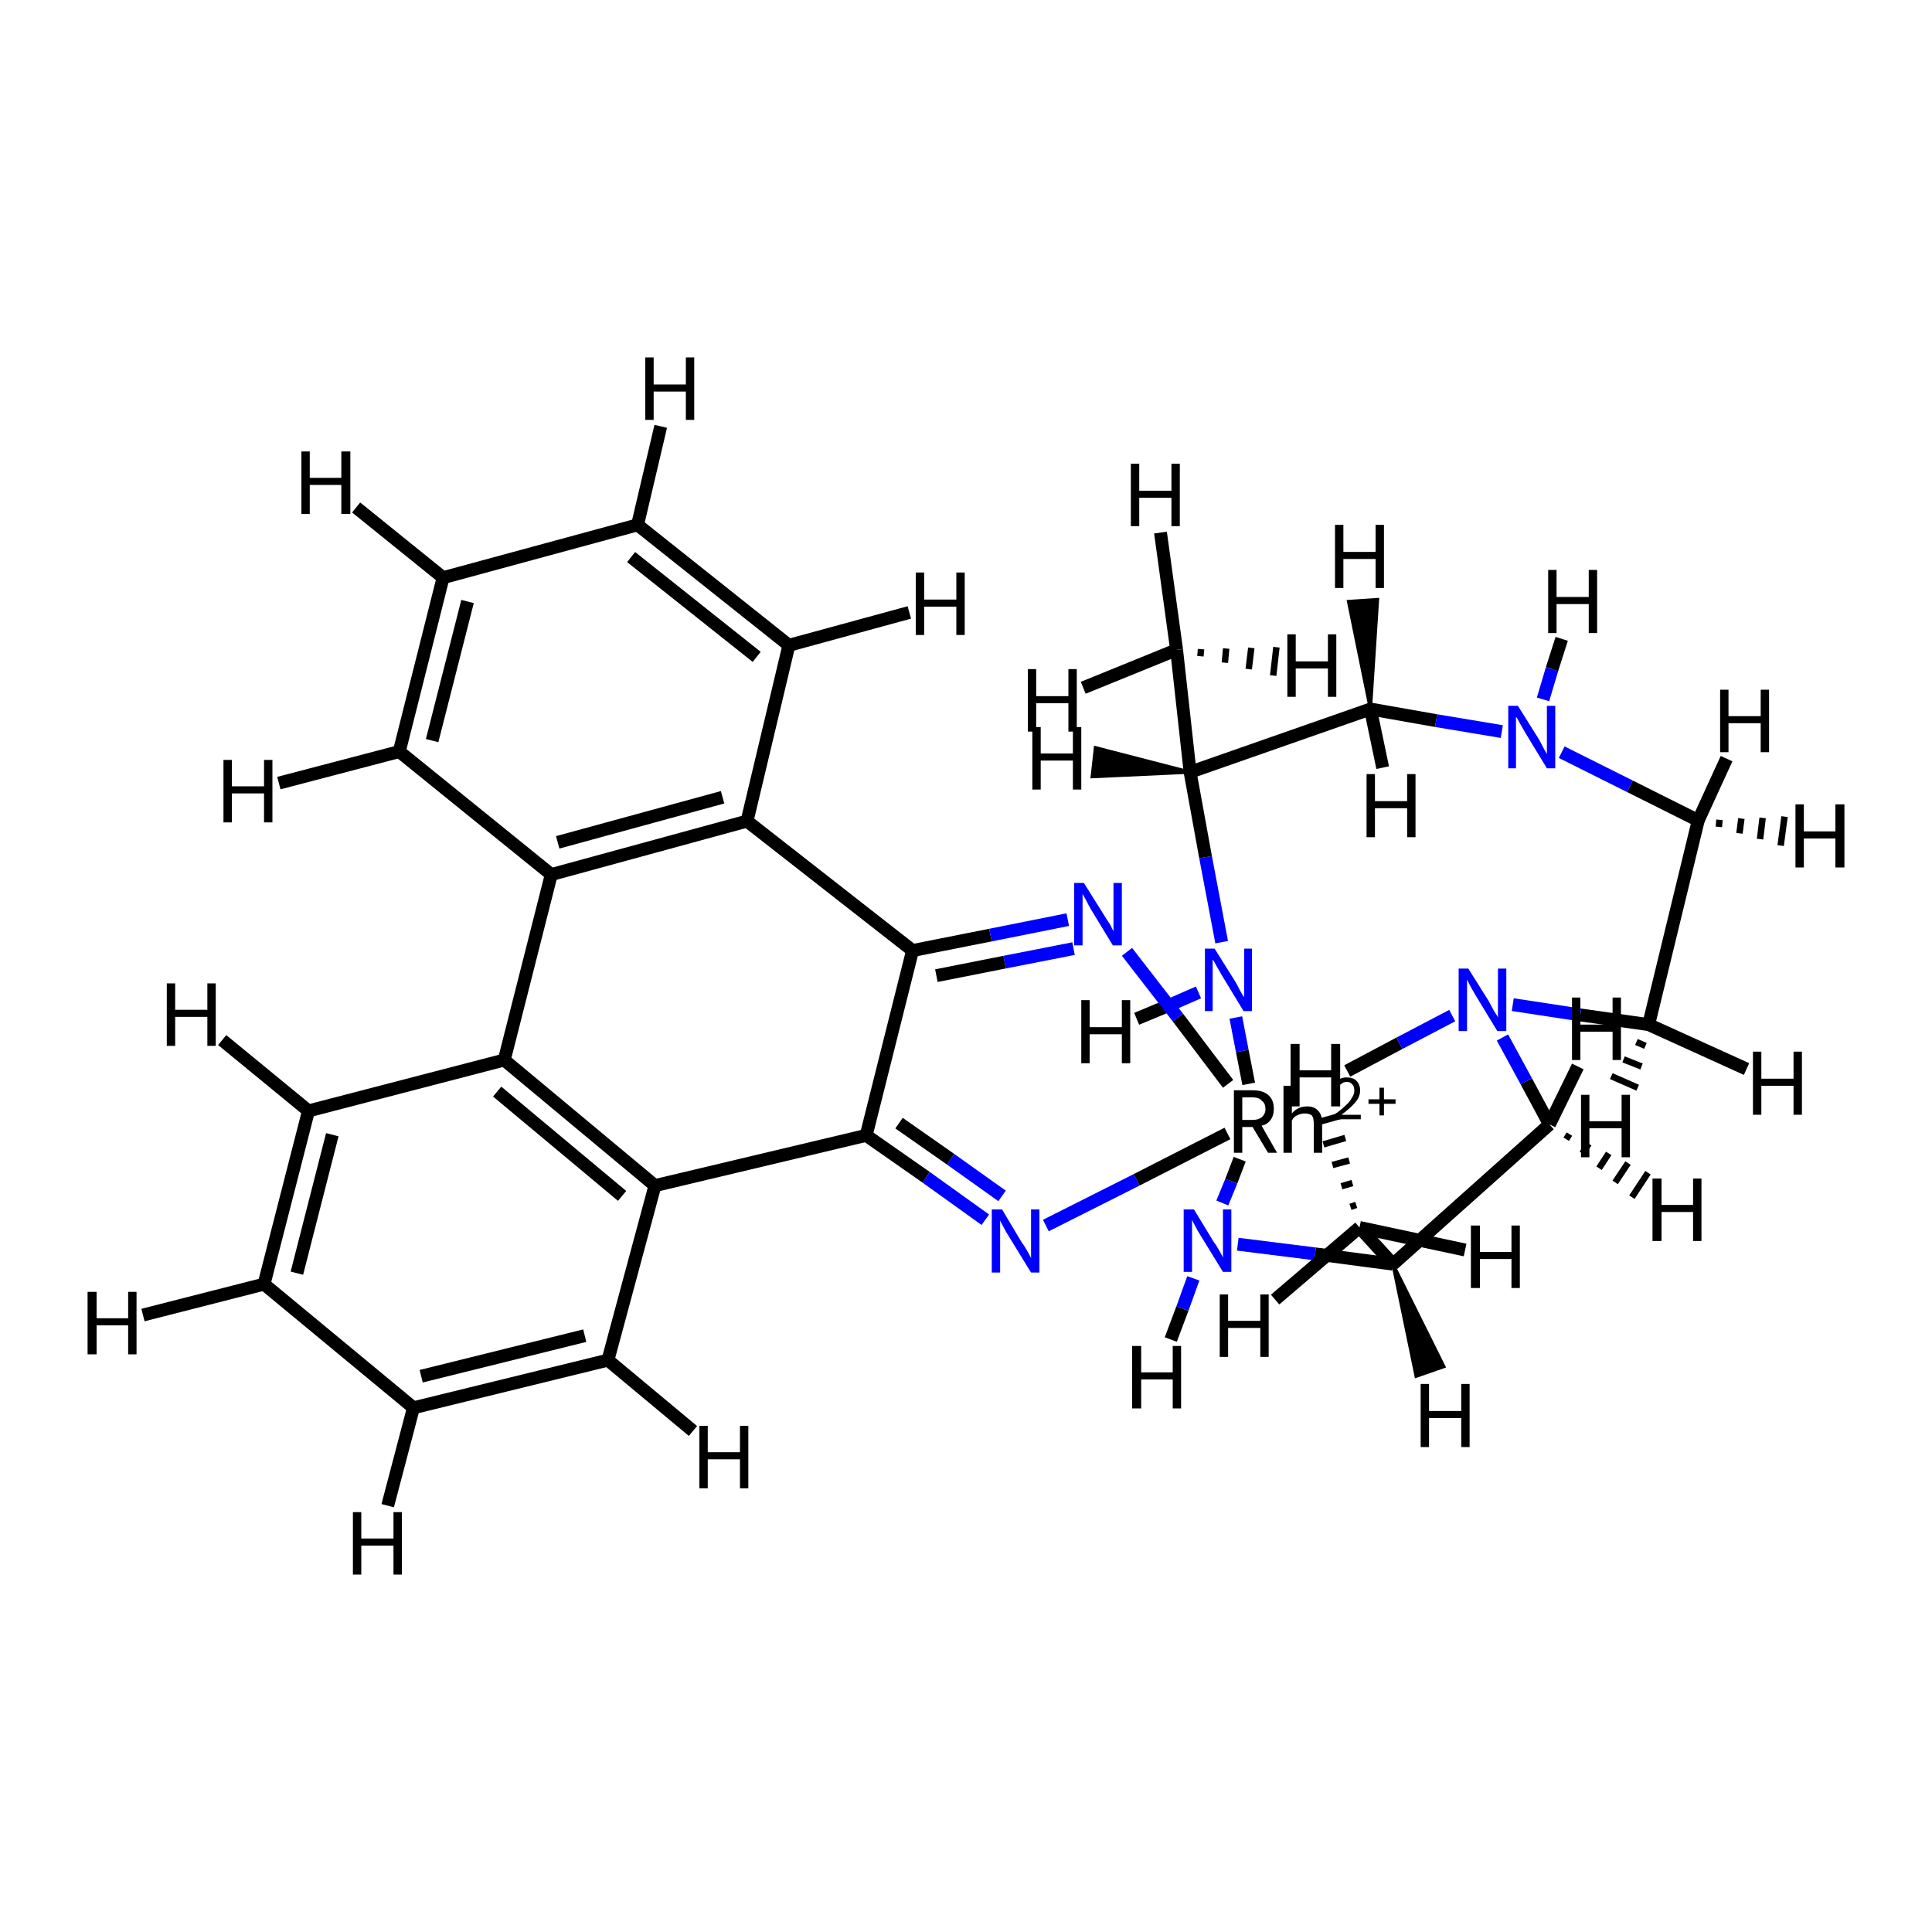 <?xml version='1.0' encoding='iso-8859-1'?>
<svg version='1.1' baseProfile='full'
              xmlns='http://www.w3.org/2000/svg'
                      xmlns:rdkit='http://www.rdkit.org/xml'
                      xmlns:xlink='http://www.w3.org/1999/xlink'
                  xml:space='preserve'
width='300px' height='300px' viewBox='0 0 300 300'>
<!-- END OF HEADER -->
<rect style='opacity:1.0;fill:#FFFFFF;stroke:none' width='300.0' height='300.0' x='0.0' y='0.0'> </rect>
<path class='bond-0 atom-0 atom-5' d='M 189.7,146.3 L 187.2,133.1' style='fill:none;fill-rule:evenodd;stroke:#0000FF;stroke-width:2.0px;stroke-linecap:butt;stroke-linejoin:miter;stroke-opacity:1' />
<path class='bond-0 atom-0 atom-5' d='M 187.2,133.1 L 184.8,119.9' style='fill:none;fill-rule:evenodd;stroke:#000000;stroke-width:2.0px;stroke-linecap:butt;stroke-linejoin:miter;stroke-opacity:1' />
<path class='bond-1 atom-0 atom-12' d='M 191.9,158.0 L 192.9,163.2' style='fill:none;fill-rule:evenodd;stroke:#0000FF;stroke-width:2.0px;stroke-linecap:butt;stroke-linejoin:miter;stroke-opacity:1' />
<path class='bond-1 atom-0 atom-12' d='M 192.9,163.2 L 193.9,168.3' style='fill:none;fill-rule:evenodd;stroke:#000000;stroke-width:2.0px;stroke-linecap:butt;stroke-linejoin:miter;stroke-opacity:1' />
<path class='bond-2 atom-0 atom-29' d='M 186.1,154.1 L 181.3,156.2' style='fill:none;fill-rule:evenodd;stroke:#0000FF;stroke-width:2.0px;stroke-linecap:butt;stroke-linejoin:miter;stroke-opacity:1' />
<path class='bond-2 atom-0 atom-29' d='M 181.3,156.2 L 176.5,158.2' style='fill:none;fill-rule:evenodd;stroke:#000000;stroke-width:2.0px;stroke-linecap:butt;stroke-linejoin:miter;stroke-opacity:1' />
<path class='bond-3 atom-1 atom-4' d='M 192.2,193.2 L 204.2,194.7' style='fill:none;fill-rule:evenodd;stroke:#0000FF;stroke-width:2.0px;stroke-linecap:butt;stroke-linejoin:miter;stroke-opacity:1' />
<path class='bond-3 atom-1 atom-4' d='M 204.2,194.7 L 216.3,196.3' style='fill:none;fill-rule:evenodd;stroke:#000000;stroke-width:2.0px;stroke-linecap:butt;stroke-linejoin:miter;stroke-opacity:1' />
<path class='bond-4 atom-1 atom-12' d='M 189.8,186.8 L 191.2,183.4' style='fill:none;fill-rule:evenodd;stroke:#0000FF;stroke-width:2.0px;stroke-linecap:butt;stroke-linejoin:miter;stroke-opacity:1' />
<path class='bond-4 atom-1 atom-12' d='M 191.2,183.4 L 192.5,180.0' style='fill:none;fill-rule:evenodd;stroke:#000000;stroke-width:2.0px;stroke-linecap:butt;stroke-linejoin:miter;stroke-opacity:1' />
<path class='bond-5 atom-1 atom-30' d='M 185.3,198.5 L 183.6,203.2' style='fill:none;fill-rule:evenodd;stroke:#0000FF;stroke-width:2.0px;stroke-linecap:butt;stroke-linejoin:miter;stroke-opacity:1' />
<path class='bond-5 atom-1 atom-30' d='M 183.6,203.2 L 181.8,208.0' style='fill:none;fill-rule:evenodd;stroke:#000000;stroke-width:2.0px;stroke-linecap:butt;stroke-linejoin:miter;stroke-opacity:1' />
<path class='bond-6 atom-2 atom-5' d='M 182.7,100.9 L 184.8,119.9' style='fill:none;fill-rule:evenodd;stroke:#000000;stroke-width:2.0px;stroke-linecap:butt;stroke-linejoin:miter;stroke-opacity:1' />
<path class='bond-7 atom-2 atom-31' d='M 186.5,100.8 L 186.4,101.9' style='fill:none;fill-rule:evenodd;stroke:#000000;stroke-width:1.0px;stroke-linecap:butt;stroke-linejoin:miter;stroke-opacity:1' />
<path class='bond-7 atom-2 atom-31' d='M 190.4,100.7 L 190.2,102.9' style='fill:none;fill-rule:evenodd;stroke:#000000;stroke-width:1.0px;stroke-linecap:butt;stroke-linejoin:miter;stroke-opacity:1' />
<path class='bond-7 atom-2 atom-31' d='M 194.3,100.6 L 193.9,103.9' style='fill:none;fill-rule:evenodd;stroke:#000000;stroke-width:1.0px;stroke-linecap:butt;stroke-linejoin:miter;stroke-opacity:1' />
<path class='bond-7 atom-2 atom-31' d='M 198.2,100.5 L 197.7,104.9' style='fill:none;fill-rule:evenodd;stroke:#000000;stroke-width:1.0px;stroke-linecap:butt;stroke-linejoin:miter;stroke-opacity:1' />
<path class='bond-8 atom-2 atom-32' d='M 182.7,100.9 L 168.2,106.8' style='fill:none;fill-rule:evenodd;stroke:#000000;stroke-width:2.0px;stroke-linecap:butt;stroke-linejoin:miter;stroke-opacity:1' />
<path class='bond-9 atom-2 atom-33' d='M 182.7,100.9 L 180.2,82.7' style='fill:none;fill-rule:evenodd;stroke:#000000;stroke-width:2.0px;stroke-linecap:butt;stroke-linejoin:miter;stroke-opacity:1' />
<path class='bond-10 atom-3 atom-4' d='M 211.1,190.6 L 216.3,196.3' style='fill:none;fill-rule:evenodd;stroke:#000000;stroke-width:2.0px;stroke-linecap:butt;stroke-linejoin:miter;stroke-opacity:1' />
<path class='bond-11 atom-3 atom-34' d='M 209.7,187.4 L 210.6,187.1' style='fill:none;fill-rule:evenodd;stroke:#000000;stroke-width:1.0px;stroke-linecap:butt;stroke-linejoin:miter;stroke-opacity:1' />
<path class='bond-11 atom-3 atom-34' d='M 208.3,184.2 L 210.0,183.7' style='fill:none;fill-rule:evenodd;stroke:#000000;stroke-width:1.0px;stroke-linecap:butt;stroke-linejoin:miter;stroke-opacity:1' />
<path class='bond-11 atom-3 atom-34' d='M 206.9,180.9 L 209.5,180.2' style='fill:none;fill-rule:evenodd;stroke:#000000;stroke-width:1.0px;stroke-linecap:butt;stroke-linejoin:miter;stroke-opacity:1' />
<path class='bond-11 atom-3 atom-34' d='M 205.5,177.7 L 208.9,176.7' style='fill:none;fill-rule:evenodd;stroke:#000000;stroke-width:1.0px;stroke-linecap:butt;stroke-linejoin:miter;stroke-opacity:1' />
<path class='bond-11 atom-3 atom-34' d='M 204.1,174.4 L 208.4,173.2' style='fill:none;fill-rule:evenodd;stroke:#000000;stroke-width:1.0px;stroke-linecap:butt;stroke-linejoin:miter;stroke-opacity:1' />
<path class='bond-12 atom-3 atom-35' d='M 211.1,190.6 L 198.0,201.8' style='fill:none;fill-rule:evenodd;stroke:#000000;stroke-width:2.0px;stroke-linecap:butt;stroke-linejoin:miter;stroke-opacity:1' />
<path class='bond-13 atom-3 atom-36' d='M 211.1,190.6 L 227.5,194.1' style='fill:none;fill-rule:evenodd;stroke:#000000;stroke-width:2.0px;stroke-linecap:butt;stroke-linejoin:miter;stroke-opacity:1' />
<path class='bond-14 atom-4 atom-6' d='M 216.3,196.3 L 240.6,174.6' style='fill:none;fill-rule:evenodd;stroke:#000000;stroke-width:2.0px;stroke-linecap:butt;stroke-linejoin:miter;stroke-opacity:1' />
<path class='bond-15 atom-4 atom-37' d='M 216.3,196.3 L 224.2,212.2 L 219.9,213.7 Z' style='fill:#000000;fill-rule:evenodd;fill-opacity:1;stroke:#000000;stroke-width:0.5px;stroke-linecap:butt;stroke-linejoin:miter;stroke-opacity:1;' />
<path class='bond-16 atom-5 atom-7' d='M 184.8,119.9 L 212.8,110.1' style='fill:none;fill-rule:evenodd;stroke:#000000;stroke-width:2.0px;stroke-linecap:butt;stroke-linejoin:miter;stroke-opacity:1' />
<path class='bond-17 atom-5 atom-38' d='M 184.8,119.9 L 169.6,120.6 L 170.1,116.1 Z' style='fill:#000000;fill-rule:evenodd;fill-opacity:1;stroke:#000000;stroke-width:0.5px;stroke-linecap:butt;stroke-linejoin:miter;stroke-opacity:1;' />
<path class='bond-18 atom-6 atom-27' d='M 240.6,174.6 L 237.0,167.9' style='fill:none;fill-rule:evenodd;stroke:#000000;stroke-width:2.0px;stroke-linecap:butt;stroke-linejoin:miter;stroke-opacity:1' />
<path class='bond-18 atom-6 atom-27' d='M 237.0,167.9 L 233.3,161.1' style='fill:none;fill-rule:evenodd;stroke:#0000FF;stroke-width:2.0px;stroke-linecap:butt;stroke-linejoin:miter;stroke-opacity:1' />
<path class='bond-19 atom-6 atom-39' d='M 243.7,176.1 L 243.2,176.9' style='fill:none;fill-rule:evenodd;stroke:#000000;stroke-width:1.0px;stroke-linecap:butt;stroke-linejoin:miter;stroke-opacity:1' />
<path class='bond-19 atom-6 atom-39' d='M 246.7,177.6 L 245.7,179.1' style='fill:none;fill-rule:evenodd;stroke:#000000;stroke-width:1.0px;stroke-linecap:butt;stroke-linejoin:miter;stroke-opacity:1' />
<path class='bond-19 atom-6 atom-39' d='M 249.8,179.1 L 248.3,181.4' style='fill:none;fill-rule:evenodd;stroke:#000000;stroke-width:1.0px;stroke-linecap:butt;stroke-linejoin:miter;stroke-opacity:1' />
<path class='bond-19 atom-6 atom-39' d='M 252.8,180.6 L 250.8,183.6' style='fill:none;fill-rule:evenodd;stroke:#000000;stroke-width:1.0px;stroke-linecap:butt;stroke-linejoin:miter;stroke-opacity:1' />
<path class='bond-19 atom-6 atom-39' d='M 255.9,182.1 L 253.4,185.9' style='fill:none;fill-rule:evenodd;stroke:#000000;stroke-width:1.0px;stroke-linecap:butt;stroke-linejoin:miter;stroke-opacity:1' />
<path class='bond-20 atom-6 atom-40' d='M 240.6,174.6 L 245.0,165.6' style='fill:none;fill-rule:evenodd;stroke:#000000;stroke-width:2.0px;stroke-linecap:butt;stroke-linejoin:miter;stroke-opacity:1' />
<path class='bond-21 atom-7 atom-8' d='M 212.8,110.1 L 223.0,111.9' style='fill:none;fill-rule:evenodd;stroke:#000000;stroke-width:2.0px;stroke-linecap:butt;stroke-linejoin:miter;stroke-opacity:1' />
<path class='bond-21 atom-7 atom-8' d='M 223.0,111.9 L 233.2,113.6' style='fill:none;fill-rule:evenodd;stroke:#0000FF;stroke-width:2.0px;stroke-linecap:butt;stroke-linejoin:miter;stroke-opacity:1' />
<path class='bond-22 atom-7 atom-41' d='M 212.8,110.1 L 209.4,93.4 L 213.9,93.1 Z' style='fill:#000000;fill-rule:evenodd;fill-opacity:1;stroke:#000000;stroke-width:0.5px;stroke-linecap:butt;stroke-linejoin:miter;stroke-opacity:1;' />
<path class='bond-23 atom-7 atom-42' d='M 212.8,110.1 L 214.7,119.2' style='fill:none;fill-rule:evenodd;stroke:#000000;stroke-width:2.0px;stroke-linecap:butt;stroke-linejoin:miter;stroke-opacity:1' />
<path class='bond-24 atom-8 atom-9' d='M 242.5,116.8 L 253.1,122.1' style='fill:none;fill-rule:evenodd;stroke:#0000FF;stroke-width:2.0px;stroke-linecap:butt;stroke-linejoin:miter;stroke-opacity:1' />
<path class='bond-24 atom-8 atom-9' d='M 253.1,122.1 L 263.7,127.4' style='fill:none;fill-rule:evenodd;stroke:#000000;stroke-width:2.0px;stroke-linecap:butt;stroke-linejoin:miter;stroke-opacity:1' />
<path class='bond-25 atom-8 atom-43' d='M 239.6,108.6 L 241.0,103.9' style='fill:none;fill-rule:evenodd;stroke:#0000FF;stroke-width:2.0px;stroke-linecap:butt;stroke-linejoin:miter;stroke-opacity:1' />
<path class='bond-25 atom-8 atom-43' d='M 241.0,103.9 L 242.5,99.2' style='fill:none;fill-rule:evenodd;stroke:#000000;stroke-width:2.0px;stroke-linecap:butt;stroke-linejoin:miter;stroke-opacity:1' />
<path class='bond-26 atom-9 atom-10' d='M 263.7,127.4 L 256.0,159.1' style='fill:none;fill-rule:evenodd;stroke:#000000;stroke-width:2.0px;stroke-linecap:butt;stroke-linejoin:miter;stroke-opacity:1' />
<path class='bond-27 atom-9 atom-44' d='M 267.0,127.3 L 266.9,128.4' style='fill:none;fill-rule:evenodd;stroke:#000000;stroke-width:1.0px;stroke-linecap:butt;stroke-linejoin:miter;stroke-opacity:1' />
<path class='bond-27 atom-9 atom-44' d='M 270.4,127.1 L 270.1,129.4' style='fill:none;fill-rule:evenodd;stroke:#000000;stroke-width:1.0px;stroke-linecap:butt;stroke-linejoin:miter;stroke-opacity:1' />
<path class='bond-27 atom-9 atom-44' d='M 273.7,127.0 L 273.3,130.3' style='fill:none;fill-rule:evenodd;stroke:#000000;stroke-width:1.0px;stroke-linecap:butt;stroke-linejoin:miter;stroke-opacity:1' />
<path class='bond-27 atom-9 atom-44' d='M 277.1,126.8 L 276.5,131.3' style='fill:none;fill-rule:evenodd;stroke:#000000;stroke-width:1.0px;stroke-linecap:butt;stroke-linejoin:miter;stroke-opacity:1' />
<path class='bond-28 atom-9 atom-45' d='M 263.7,127.4 L 268.1,117.8' style='fill:none;fill-rule:evenodd;stroke:#000000;stroke-width:2.0px;stroke-linecap:butt;stroke-linejoin:miter;stroke-opacity:1' />
<path class='bond-29 atom-10 atom-27' d='M 256.0,159.1 L 245.4,157.6' style='fill:none;fill-rule:evenodd;stroke:#000000;stroke-width:2.0px;stroke-linecap:butt;stroke-linejoin:miter;stroke-opacity:1' />
<path class='bond-29 atom-10 atom-27' d='M 245.4,157.6 L 234.9,156.0' style='fill:none;fill-rule:evenodd;stroke:#0000FF;stroke-width:2.0px;stroke-linecap:butt;stroke-linejoin:miter;stroke-opacity:1' />
<path class='bond-30 atom-10 atom-46' d='M 255.5,162.4 L 254.1,161.8' style='fill:none;fill-rule:evenodd;stroke:#000000;stroke-width:1.0px;stroke-linecap:butt;stroke-linejoin:miter;stroke-opacity:1' />
<path class='bond-30 atom-10 atom-46' d='M 254.9,165.6 L 252.1,164.5' style='fill:none;fill-rule:evenodd;stroke:#000000;stroke-width:1.0px;stroke-linecap:butt;stroke-linejoin:miter;stroke-opacity:1' />
<path class='bond-30 atom-10 atom-46' d='M 254.3,168.9 L 250.2,167.1' style='fill:none;fill-rule:evenodd;stroke:#000000;stroke-width:1.0px;stroke-linecap:butt;stroke-linejoin:miter;stroke-opacity:1' />
<path class='bond-31 atom-10 atom-47' d='M 256.0,159.1 L 271.2,166.0' style='fill:none;fill-rule:evenodd;stroke:#000000;stroke-width:2.0px;stroke-linecap:butt;stroke-linejoin:miter;stroke-opacity:1' />
<path class='bond-32 atom-11 atom-12' d='M 162.4,190.3 L 176.5,183.2' style='fill:none;fill-rule:evenodd;stroke:#0000FF;stroke-width:2.0px;stroke-linecap:butt;stroke-linejoin:miter;stroke-opacity:1' />
<path class='bond-32 atom-11 atom-12' d='M 176.5,183.2 L 190.6,176.0' style='fill:none;fill-rule:evenodd;stroke:#000000;stroke-width:2.0px;stroke-linecap:butt;stroke-linejoin:miter;stroke-opacity:1' />
<path class='bond-33 atom-11 atom-17' d='M 153.0,189.4 L 143.8,182.8' style='fill:none;fill-rule:evenodd;stroke:#0000FF;stroke-width:2.0px;stroke-linecap:butt;stroke-linejoin:miter;stroke-opacity:1' />
<path class='bond-33 atom-11 atom-17' d='M 143.8,182.8 L 134.5,176.3' style='fill:none;fill-rule:evenodd;stroke:#000000;stroke-width:2.0px;stroke-linecap:butt;stroke-linejoin:miter;stroke-opacity:1' />
<path class='bond-33 atom-11 atom-17' d='M 155.6,185.7 L 147.6,180.0' style='fill:none;fill-rule:evenodd;stroke:#0000FF;stroke-width:2.0px;stroke-linecap:butt;stroke-linejoin:miter;stroke-opacity:1' />
<path class='bond-33 atom-11 atom-17' d='M 147.6,180.0 L 139.6,174.4' style='fill:none;fill-rule:evenodd;stroke:#000000;stroke-width:2.0px;stroke-linecap:butt;stroke-linejoin:miter;stroke-opacity:1' />
<path class='bond-34 atom-12 atom-27' d='M 209.2,166.3 L 217.3,162.0' style='fill:none;fill-rule:evenodd;stroke:#000000;stroke-width:2.0px;stroke-linecap:butt;stroke-linejoin:miter;stroke-opacity:1' />
<path class='bond-34 atom-12 atom-27' d='M 217.3,162.0 L 225.5,157.7' style='fill:none;fill-rule:evenodd;stroke:#0000FF;stroke-width:2.0px;stroke-linecap:butt;stroke-linejoin:miter;stroke-opacity:1' />
<path class='bond-35 atom-12 atom-28' d='M 190.7,168.3 L 182.9,158.0' style='fill:none;fill-rule:evenodd;stroke:#000000;stroke-width:2.0px;stroke-linecap:butt;stroke-linejoin:miter;stroke-opacity:1' />
<path class='bond-35 atom-12 atom-28' d='M 182.9,158.0 L 175.0,147.8' style='fill:none;fill-rule:evenodd;stroke:#0000FF;stroke-width:2.0px;stroke-linecap:butt;stroke-linejoin:miter;stroke-opacity:1' />
<path class='bond-36 atom-13 atom-14' d='M 122.5,100.2 L 99.0,81.5' style='fill:none;fill-rule:evenodd;stroke:#000000;stroke-width:2.0px;stroke-linecap:butt;stroke-linejoin:miter;stroke-opacity:1' />
<path class='bond-36 atom-13 atom-14' d='M 117.5,102.0 L 98.0,86.5' style='fill:none;fill-rule:evenodd;stroke:#000000;stroke-width:2.0px;stroke-linecap:butt;stroke-linejoin:miter;stroke-opacity:1' />
<path class='bond-37 atom-13 atom-23' d='M 122.5,100.2 L 116.0,127.5' style='fill:none;fill-rule:evenodd;stroke:#000000;stroke-width:2.0px;stroke-linecap:butt;stroke-linejoin:miter;stroke-opacity:1' />
<path class='bond-38 atom-13 atom-48' d='M 122.5,100.2 L 141.2,95.1' style='fill:none;fill-rule:evenodd;stroke:#000000;stroke-width:2.0px;stroke-linecap:butt;stroke-linejoin:miter;stroke-opacity:1' />
<path class='bond-39 atom-14 atom-20' d='M 99.0,81.5 L 68.8,89.7' style='fill:none;fill-rule:evenodd;stroke:#000000;stroke-width:2.0px;stroke-linecap:butt;stroke-linejoin:miter;stroke-opacity:1' />
<path class='bond-40 atom-14 atom-49' d='M 99.0,81.5 L 102.6,66.2' style='fill:none;fill-rule:evenodd;stroke:#000000;stroke-width:2.0px;stroke-linecap:butt;stroke-linejoin:miter;stroke-opacity:1' />
<path class='bond-41 atom-15 atom-16' d='M 62.0,116.7 L 85.6,135.8' style='fill:none;fill-rule:evenodd;stroke:#000000;stroke-width:2.0px;stroke-linecap:butt;stroke-linejoin:miter;stroke-opacity:1' />
<path class='bond-42 atom-15 atom-20' d='M 62.0,116.7 L 68.8,89.7' style='fill:none;fill-rule:evenodd;stroke:#000000;stroke-width:2.0px;stroke-linecap:butt;stroke-linejoin:miter;stroke-opacity:1' />
<path class='bond-42 atom-15 atom-20' d='M 67.1,115.0 L 72.6,93.4' style='fill:none;fill-rule:evenodd;stroke:#000000;stroke-width:2.0px;stroke-linecap:butt;stroke-linejoin:miter;stroke-opacity:1' />
<path class='bond-43 atom-15 atom-50' d='M 62.0,116.7 L 43.3,121.6' style='fill:none;fill-rule:evenodd;stroke:#000000;stroke-width:2.0px;stroke-linecap:butt;stroke-linejoin:miter;stroke-opacity:1' />
<path class='bond-44 atom-16 atom-23' d='M 85.6,135.8 L 116.0,127.5' style='fill:none;fill-rule:evenodd;stroke:#000000;stroke-width:2.0px;stroke-linecap:butt;stroke-linejoin:miter;stroke-opacity:1' />
<path class='bond-44 atom-16 atom-23' d='M 86.6,130.8 L 112.2,123.8' style='fill:none;fill-rule:evenodd;stroke:#000000;stroke-width:2.0px;stroke-linecap:butt;stroke-linejoin:miter;stroke-opacity:1' />
<path class='bond-45 atom-16 atom-26' d='M 85.6,135.8 L 78.3,164.6' style='fill:none;fill-rule:evenodd;stroke:#000000;stroke-width:2.0px;stroke-linecap:butt;stroke-linejoin:miter;stroke-opacity:1' />
<path class='bond-46 atom-17 atom-18' d='M 134.5,176.3 L 141.7,147.6' style='fill:none;fill-rule:evenodd;stroke:#000000;stroke-width:2.0px;stroke-linecap:butt;stroke-linejoin:miter;stroke-opacity:1' />
<path class='bond-47 atom-17 atom-24' d='M 134.5,176.3 L 101.7,184.1' style='fill:none;fill-rule:evenodd;stroke:#000000;stroke-width:2.0px;stroke-linecap:butt;stroke-linejoin:miter;stroke-opacity:1' />
<path class='bond-48 atom-18 atom-23' d='M 141.7,147.6 L 116.0,127.5' style='fill:none;fill-rule:evenodd;stroke:#000000;stroke-width:2.0px;stroke-linecap:butt;stroke-linejoin:miter;stroke-opacity:1' />
<path class='bond-49 atom-18 atom-28' d='M 141.7,147.6 L 153.8,145.2' style='fill:none;fill-rule:evenodd;stroke:#000000;stroke-width:2.0px;stroke-linecap:butt;stroke-linejoin:miter;stroke-opacity:1' />
<path class='bond-49 atom-18 atom-28' d='M 153.8,145.2 L 165.8,142.8' style='fill:none;fill-rule:evenodd;stroke:#0000FF;stroke-width:2.0px;stroke-linecap:butt;stroke-linejoin:miter;stroke-opacity:1' />
<path class='bond-49 atom-18 atom-28' d='M 145.4,151.5 L 156.0,149.4' style='fill:none;fill-rule:evenodd;stroke:#000000;stroke-width:2.0px;stroke-linecap:butt;stroke-linejoin:miter;stroke-opacity:1' />
<path class='bond-49 atom-18 atom-28' d='M 156.0,149.4 L 166.7,147.3' style='fill:none;fill-rule:evenodd;stroke:#0000FF;stroke-width:2.0px;stroke-linecap:butt;stroke-linejoin:miter;stroke-opacity:1' />
<path class='bond-50 atom-19 atom-21' d='M 41.0,199.4 L 64.2,218.6' style='fill:none;fill-rule:evenodd;stroke:#000000;stroke-width:2.0px;stroke-linecap:butt;stroke-linejoin:miter;stroke-opacity:1' />
<path class='bond-51 atom-19 atom-22' d='M 41.0,199.4 L 47.9,172.5' style='fill:none;fill-rule:evenodd;stroke:#000000;stroke-width:2.0px;stroke-linecap:butt;stroke-linejoin:miter;stroke-opacity:1' />
<path class='bond-51 atom-19 atom-22' d='M 46.1,197.7 L 51.6,176.2' style='fill:none;fill-rule:evenodd;stroke:#000000;stroke-width:2.0px;stroke-linecap:butt;stroke-linejoin:miter;stroke-opacity:1' />
<path class='bond-52 atom-19 atom-51' d='M 41.0,199.4 L 22.2,204.2' style='fill:none;fill-rule:evenodd;stroke:#000000;stroke-width:2.0px;stroke-linecap:butt;stroke-linejoin:miter;stroke-opacity:1' />
<path class='bond-53 atom-20 atom-52' d='M 68.8,89.7 L 55.3,78.8' style='fill:none;fill-rule:evenodd;stroke:#000000;stroke-width:2.0px;stroke-linecap:butt;stroke-linejoin:miter;stroke-opacity:1' />
<path class='bond-54 atom-21 atom-25' d='M 64.2,218.6 L 94.4,211.2' style='fill:none;fill-rule:evenodd;stroke:#000000;stroke-width:2.0px;stroke-linecap:butt;stroke-linejoin:miter;stroke-opacity:1' />
<path class='bond-54 atom-21 atom-25' d='M 65.4,213.7 L 90.8,207.4' style='fill:none;fill-rule:evenodd;stroke:#000000;stroke-width:2.0px;stroke-linecap:butt;stroke-linejoin:miter;stroke-opacity:1' />
<path class='bond-55 atom-21 atom-53' d='M 64.2,218.6 L 60.2,233.8' style='fill:none;fill-rule:evenodd;stroke:#000000;stroke-width:2.0px;stroke-linecap:butt;stroke-linejoin:miter;stroke-opacity:1' />
<path class='bond-56 atom-22 atom-26' d='M 47.9,172.5 L 78.3,164.6' style='fill:none;fill-rule:evenodd;stroke:#000000;stroke-width:2.0px;stroke-linecap:butt;stroke-linejoin:miter;stroke-opacity:1' />
<path class='bond-57 atom-22 atom-54' d='M 47.9,172.5 L 34.5,161.5' style='fill:none;fill-rule:evenodd;stroke:#000000;stroke-width:2.0px;stroke-linecap:butt;stroke-linejoin:miter;stroke-opacity:1' />
<path class='bond-58 atom-24 atom-25' d='M 101.7,184.1 L 94.4,211.2' style='fill:none;fill-rule:evenodd;stroke:#000000;stroke-width:2.0px;stroke-linecap:butt;stroke-linejoin:miter;stroke-opacity:1' />
<path class='bond-59 atom-24 atom-26' d='M 101.7,184.1 L 78.3,164.6' style='fill:none;fill-rule:evenodd;stroke:#000000;stroke-width:2.0px;stroke-linecap:butt;stroke-linejoin:miter;stroke-opacity:1' />
<path class='bond-59 atom-24 atom-26' d='M 96.6,185.7 L 77.2,169.5' style='fill:none;fill-rule:evenodd;stroke:#000000;stroke-width:2.0px;stroke-linecap:butt;stroke-linejoin:miter;stroke-opacity:1' />
<path class='bond-60 atom-25 atom-55' d='M 94.4,211.2 L 107.6,222.2' style='fill:none;fill-rule:evenodd;stroke:#000000;stroke-width:2.0px;stroke-linecap:butt;stroke-linejoin:miter;stroke-opacity:1' />
<path class='atom-0' d='M 188.6 147.3
L 191.8 152.4
Q 192.1 152.9, 192.6 153.9
Q 193.1 154.8, 193.2 154.8
L 193.2 147.3
L 194.4 147.3
L 194.4 157.0
L 193.1 157.0
L 189.7 151.4
Q 189.3 150.7, 188.9 150.0
Q 188.5 149.2, 188.3 149.0
L 188.3 157.0
L 187.1 157.0
L 187.1 147.3
L 188.6 147.3
' fill='#0000FF'/>
<path class='atom-1' d='M 185.4 187.8
L 188.5 192.9
Q 188.9 193.4, 189.4 194.3
Q 189.9 195.2, 189.9 195.3
L 189.9 187.8
L 191.2 187.8
L 191.2 197.5
L 189.9 197.5
L 186.4 191.8
Q 186.0 191.2, 185.6 190.4
Q 185.2 189.7, 185.1 189.4
L 185.1 197.5
L 183.8 197.5
L 183.8 187.8
L 185.4 187.8
' fill='#0000FF'/>
<path class='atom-8' d='M 235.7 109.6
L 238.9 114.7
Q 239.2 115.2, 239.7 116.2
Q 240.2 117.1, 240.2 117.1
L 240.2 109.6
L 241.5 109.6
L 241.5 119.3
L 240.2 119.3
L 236.8 113.7
Q 236.4 113.0, 236.0 112.3
Q 235.6 111.5, 235.4 111.3
L 235.4 119.3
L 234.2 119.3
L 234.2 109.6
L 235.7 109.6
' fill='#0000FF'/>
<path class='atom-11' d='M 155.6 187.8
L 158.7 193.0
Q 159.1 193.5, 159.6 194.4
Q 160.1 195.3, 160.1 195.4
L 160.1 187.8
L 161.4 187.8
L 161.4 197.6
L 160.1 197.6
L 156.6 191.9
Q 156.2 191.3, 155.8 190.5
Q 155.4 189.8, 155.3 189.5
L 155.3 197.6
L 154.0 197.6
L 154.0 187.8
L 155.6 187.8
' fill='#0000FF'/>
<path class='atom-12' d='M 196.9 179.0
L 194.5 175.0
L 194.5 175.0
L 192.9 175.0
L 192.9 179.0
L 191.6 179.0
L 191.6 169.3
L 194.5 169.3
Q 196.2 169.3, 197.0 170.1
Q 197.8 170.8, 197.8 172.2
Q 197.8 173.2, 197.3 173.9
Q 196.8 174.6, 195.9 174.8
L 198.3 179.0
L 196.9 179.0
M 192.9 173.9
L 194.5 173.9
Q 195.4 173.9, 195.9 173.5
Q 196.5 173.0, 196.5 172.2
Q 196.5 171.3, 195.9 170.9
Q 195.5 170.4, 194.5 170.4
L 192.9 170.4
L 192.9 173.9
' fill='#000000'/>
<path class='atom-12' d='M 203.0 171.8
Q 204.1 171.8, 204.7 172.5
Q 205.3 173.1, 205.3 174.4
L 205.3 179.0
L 204.0 179.0
L 204.0 174.4
Q 204.0 173.6, 203.7 173.2
Q 203.3 172.9, 202.6 172.9
Q 202.0 172.9, 201.4 173.2
Q 200.9 173.4, 200.6 174.0
L 200.6 179.0
L 199.3 179.0
L 199.3 168.6
L 200.6 168.6
L 200.6 172.9
Q 201.5 171.8, 203.0 171.8
' fill='#000000'/>
<path class='atom-12' d='M 207.0 168.6
Q 207.2 168.0, 207.8 167.7
Q 208.3 167.3, 209.1 167.3
Q 210.1 167.3, 210.6 167.8
Q 211.2 168.4, 211.2 169.3
Q 211.2 170.3, 210.5 171.1
Q 209.8 172.0, 208.3 173.1
L 211.3 173.1
L 211.3 173.8
L 207.0 173.8
L 207.0 173.2
Q 208.2 172.4, 208.9 171.7
Q 209.6 171.1, 209.9 170.5
Q 210.3 169.9, 210.3 169.4
Q 210.3 168.7, 210.0 168.4
Q 209.7 168.0, 209.1 168.0
Q 208.6 168.0, 208.3 168.3
Q 207.9 168.5, 207.7 168.9
L 207.0 168.6
' fill='#000000'/>
<path class='atom-12' d='M 212.5 170.7
L 214.2 170.7
L 214.2 168.9
L 214.9 168.9
L 214.9 170.7
L 216.7 170.7
L 216.7 171.4
L 214.9 171.4
L 214.9 173.2
L 214.2 173.2
L 214.2 171.4
L 212.5 171.4
L 212.5 170.7
' fill='#000000'/>
<path class='atom-27' d='M 228.0 150.4
L 231.2 155.5
Q 231.5 156.1, 232.0 157.0
Q 232.6 157.9, 232.6 158.0
L 232.6 150.4
L 233.9 150.4
L 233.9 160.1
L 232.5 160.1
L 229.1 154.5
Q 228.7 153.8, 228.3 153.1
Q 227.9 152.3, 227.8 152.1
L 227.8 160.1
L 226.5 160.1
L 226.5 150.4
L 228.0 150.4
' fill='#0000FF'/>
<path class='atom-28' d='M 168.3 137.1
L 171.5 142.2
Q 171.8 142.7, 172.4 143.6
Q 172.9 144.6, 172.9 144.6
L 172.9 137.1
L 174.2 137.1
L 174.2 146.8
L 172.8 146.8
L 169.4 141.2
Q 169.0 140.5, 168.6 139.7
Q 168.2 139.0, 168.1 138.8
L 168.1 146.8
L 166.8 146.8
L 166.8 137.1
L 168.3 137.1
' fill='#0000FF'/>
<path class='atom-29' d='M 167.9 155.3
L 169.2 155.3
L 169.2 159.5
L 174.2 159.5
L 174.2 155.3
L 175.5 155.3
L 175.5 165.1
L 174.2 165.1
L 174.2 160.6
L 169.2 160.6
L 169.2 165.1
L 167.9 165.1
L 167.9 155.3
' fill='#000000'/>
<path class='atom-30' d='M 175.8 209.0
L 177.2 209.0
L 177.2 213.1
L 182.1 213.1
L 182.1 209.0
L 183.4 209.0
L 183.4 218.7
L 182.1 218.7
L 182.1 214.2
L 177.2 214.2
L 177.2 218.7
L 175.8 218.7
L 175.8 209.0
' fill='#000000'/>
<path class='atom-31' d='M 199.9 98.5
L 201.2 98.5
L 201.2 102.7
L 206.2 102.7
L 206.2 98.5
L 207.5 98.5
L 207.5 108.2
L 206.2 108.2
L 206.2 103.8
L 201.2 103.8
L 201.2 108.2
L 199.9 108.2
L 199.9 98.5
' fill='#000000'/>
<path class='atom-32' d='M 159.6 103.9
L 160.9 103.9
L 160.9 108.1
L 165.9 108.1
L 165.9 103.9
L 167.2 103.9
L 167.2 113.6
L 165.9 113.6
L 165.9 109.2
L 160.9 109.2
L 160.9 113.6
L 159.6 113.6
L 159.6 103.9
' fill='#000000'/>
<path class='atom-33' d='M 175.6 72.0
L 176.9 72.0
L 176.9 76.2
L 181.9 76.2
L 181.9 72.0
L 183.2 72.0
L 183.2 81.7
L 181.9 81.7
L 181.9 77.3
L 176.9 77.3
L 176.9 81.7
L 175.6 81.7
L 175.6 72.0
' fill='#000000'/>
<path class='atom-34' d='M 200.4 162.1
L 201.8 162.1
L 201.8 166.2
L 206.7 166.2
L 206.7 162.1
L 208.1 162.1
L 208.1 171.8
L 206.7 171.8
L 206.7 167.3
L 201.8 167.3
L 201.8 171.8
L 200.4 171.8
L 200.4 162.1
' fill='#000000'/>
<path class='atom-35' d='M 189.4 201.0
L 190.7 201.0
L 190.7 205.1
L 195.7 205.1
L 195.7 201.0
L 197.0 201.0
L 197.0 210.7
L 195.7 210.7
L 195.7 206.2
L 190.7 206.2
L 190.7 210.7
L 189.4 210.7
L 189.4 201.0
' fill='#000000'/>
<path class='atom-36' d='M 228.4 190.3
L 229.8 190.3
L 229.8 194.4
L 234.7 194.4
L 234.7 190.3
L 236.0 190.3
L 236.0 200.0
L 234.7 200.0
L 234.7 195.5
L 229.8 195.5
L 229.8 200.0
L 228.4 200.0
L 228.4 190.3
' fill='#000000'/>
<path class='atom-37' d='M 220.6 214.9
L 221.9 214.9
L 221.9 219.1
L 226.9 219.1
L 226.9 214.9
L 228.2 214.9
L 228.2 224.7
L 226.9 224.7
L 226.9 220.2
L 221.9 220.2
L 221.9 224.7
L 220.6 224.7
L 220.6 214.9
' fill='#000000'/>
<path class='atom-38' d='M 160.3 112.9
L 161.6 112.9
L 161.6 117.0
L 166.6 117.0
L 166.6 112.9
L 167.9 112.9
L 167.9 122.6
L 166.6 122.6
L 166.6 118.1
L 161.6 118.1
L 161.6 122.6
L 160.3 122.6
L 160.3 112.9
' fill='#000000'/>
<path class='atom-39' d='M 256.6 183.0
L 258.0 183.0
L 258.0 187.1
L 262.9 187.1
L 262.9 183.0
L 264.2 183.0
L 264.2 192.7
L 262.9 192.7
L 262.9 188.2
L 258.0 188.2
L 258.0 192.7
L 256.6 192.7
L 256.6 183.0
' fill='#000000'/>
<path class='atom-40' d='M 244.1 154.9
L 245.4 154.9
L 245.4 159.1
L 250.4 159.1
L 250.4 154.9
L 251.7 154.9
L 251.7 164.6
L 250.4 164.6
L 250.4 160.2
L 245.4 160.2
L 245.4 164.6
L 244.1 164.6
L 244.1 154.9
' fill='#000000'/>
<path class='atom-41' d='M 207.3 81.5
L 208.6 81.5
L 208.6 85.7
L 213.6 85.7
L 213.6 81.5
L 214.9 81.5
L 214.9 91.3
L 213.6 91.3
L 213.6 86.8
L 208.6 86.8
L 208.6 91.3
L 207.3 91.3
L 207.3 81.5
' fill='#000000'/>
<path class='atom-42' d='M 212.2 120.2
L 213.5 120.2
L 213.5 124.4
L 218.5 124.4
L 218.5 120.2
L 219.8 120.2
L 219.8 130.0
L 218.5 130.0
L 218.5 125.5
L 213.5 125.5
L 213.5 130.0
L 212.2 130.0
L 212.2 120.2
' fill='#000000'/>
<path class='atom-43' d='M 240.4 88.5
L 241.7 88.5
L 241.7 92.7
L 246.7 92.7
L 246.7 88.5
L 248.0 88.5
L 248.0 98.3
L 246.7 98.3
L 246.7 93.8
L 241.7 93.8
L 241.7 98.3
L 240.4 98.3
L 240.4 88.5
' fill='#000000'/>
<path class='atom-44' d='M 278.8 124.9
L 280.1 124.9
L 280.1 129.1
L 285.0 129.1
L 285.0 124.9
L 286.4 124.9
L 286.4 134.7
L 285.0 134.7
L 285.0 130.2
L 280.1 130.2
L 280.1 134.7
L 278.8 134.7
L 278.8 124.9
' fill='#000000'/>
<path class='atom-45' d='M 267.1 107.1
L 268.4 107.1
L 268.4 111.2
L 273.4 111.2
L 273.4 107.1
L 274.7 107.1
L 274.7 116.8
L 273.4 116.8
L 273.4 112.3
L 268.4 112.3
L 268.4 116.8
L 267.1 116.8
L 267.1 107.1
' fill='#000000'/>
<path class='atom-46' d='M 245.5 170.0
L 246.8 170.0
L 246.8 174.1
L 251.8 174.1
L 251.8 170.0
L 253.1 170.0
L 253.1 179.7
L 251.8 179.7
L 251.8 175.2
L 246.8 175.2
L 246.8 179.7
L 245.5 179.7
L 245.5 170.0
' fill='#000000'/>
<path class='atom-47' d='M 272.2 163.3
L 273.5 163.3
L 273.5 167.5
L 278.5 167.5
L 278.5 163.3
L 279.8 163.3
L 279.8 173.1
L 278.5 173.1
L 278.5 168.6
L 273.5 168.6
L 273.5 173.1
L 272.2 173.1
L 272.2 163.3
' fill='#000000'/>
<path class='atom-48' d='M 142.2 88.9
L 143.5 88.9
L 143.5 93.1
L 148.5 93.1
L 148.5 88.9
L 149.8 88.9
L 149.8 98.6
L 148.5 98.6
L 148.5 94.2
L 143.5 94.2
L 143.5 98.6
L 142.2 98.6
L 142.2 88.9
' fill='#000000'/>
<path class='atom-49' d='M 100.2 55.5
L 101.5 55.5
L 101.5 59.7
L 106.5 59.7
L 106.5 55.5
L 107.8 55.5
L 107.8 65.2
L 106.5 65.2
L 106.5 60.8
L 101.5 60.8
L 101.5 65.2
L 100.2 65.2
L 100.2 55.5
' fill='#000000'/>
<path class='atom-50' d='M 34.7 118.0
L 36.0 118.0
L 36.0 122.1
L 41.0 122.1
L 41.0 118.0
L 42.3 118.0
L 42.3 127.7
L 41.0 127.7
L 41.0 123.2
L 36.0 123.2
L 36.0 127.7
L 34.7 127.7
L 34.7 118.0
' fill='#000000'/>
<path class='atom-51' d='M 13.6 200.6
L 15.0 200.6
L 15.0 204.7
L 19.9 204.7
L 19.9 200.6
L 21.2 200.6
L 21.2 210.3
L 19.9 210.3
L 19.9 205.8
L 15.0 205.8
L 15.0 210.3
L 13.6 210.3
L 13.6 200.6
' fill='#000000'/>
<path class='atom-52' d='M 46.8 70.1
L 48.1 70.1
L 48.1 74.2
L 53.0 74.2
L 53.0 70.1
L 54.4 70.1
L 54.4 79.8
L 53.0 79.8
L 53.0 75.3
L 48.1 75.3
L 48.1 79.8
L 46.8 79.8
L 46.8 70.1
' fill='#000000'/>
<path class='atom-53' d='M 54.8 234.8
L 56.1 234.8
L 56.1 238.9
L 61.1 238.9
L 61.1 234.8
L 62.4 234.8
L 62.4 244.5
L 61.1 244.5
L 61.1 240.0
L 56.1 240.0
L 56.1 244.5
L 54.8 244.5
L 54.8 234.8
' fill='#000000'/>
<path class='atom-54' d='M 25.9 152.7
L 27.2 152.7
L 27.2 156.8
L 32.2 156.8
L 32.2 152.7
L 33.5 152.7
L 33.5 162.4
L 32.2 162.4
L 32.2 157.9
L 27.2 157.9
L 27.2 162.4
L 25.9 162.4
L 25.9 152.7
' fill='#000000'/>
<path class='atom-55' d='M 108.6 221.4
L 109.9 221.4
L 109.9 225.5
L 114.9 225.5
L 114.9 221.4
L 116.2 221.4
L 116.2 231.1
L 114.9 231.1
L 114.9 226.6
L 109.9 226.6
L 109.9 231.1
L 108.6 231.1
L 108.6 221.4
' fill='#000000'/>
</svg>

